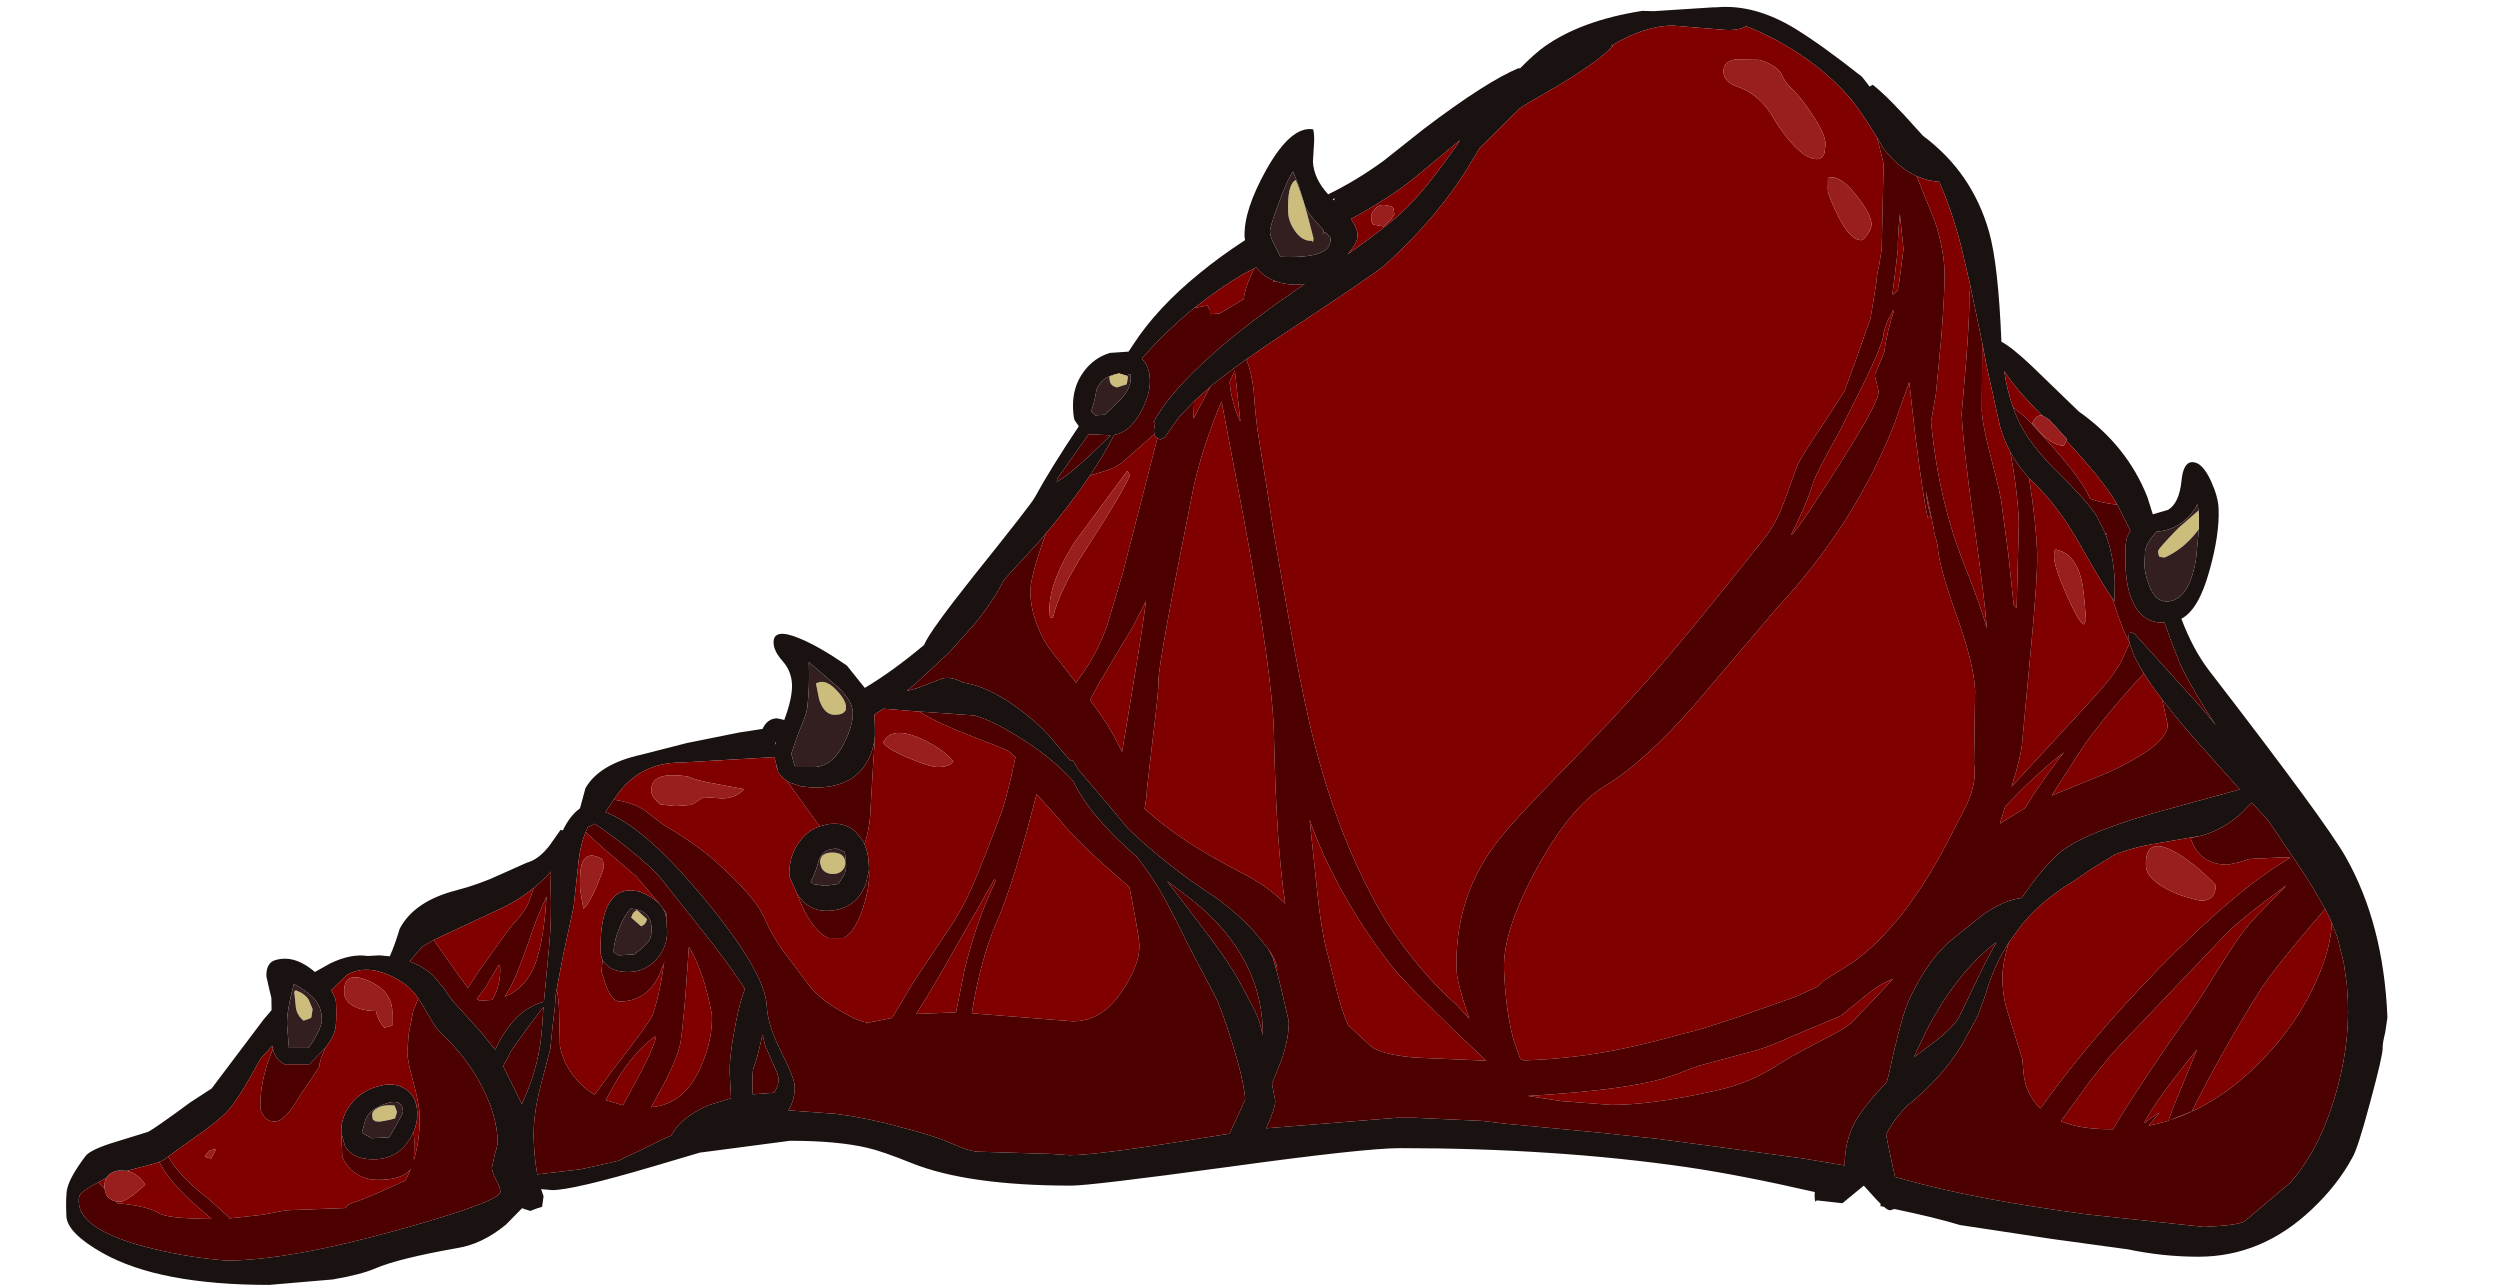 <?xml version="1.0" encoding="UTF-8" standalone="no"?>
<svg xmlns:ffdec="https://www.free-decompiler.com/flash" xmlns:xlink="http://www.w3.org/1999/xlink" ffdec:objectType="frame" height="207.65px" width="403.95px" xmlns="http://www.w3.org/2000/svg">
  <g transform="matrix(1.0, 0.0, 0.0, 1.0, 203.8, 207.5)">
    <use ffdec:characterId="15" ffdec:characterName="a_EB_NephitBody02" height="199.6" transform="matrix(1.021, 0.0, 0.042, 1.035, -201.009, -206.471)" width="368.6" xlink:href="#sprite0"/>
  </g>
  <defs>
    <g id="sprite0" transform="matrix(1.0, 0.0, 0.0, 1.0, 184.3, 199.6)">
      <use ffdec:characterId="14" height="199.6" transform="matrix(1.0, 0.0, 0.0, 1.0, -184.3, -199.6)" width="368.6" xlink:href="#shape0"/>
    </g>
    <g id="shape0" transform="matrix(1.0, 0.0, 0.0, 1.0, 184.3, 199.6)">
      <path d="M74.6 -198.85 L84.1 -199.45 84.55 -199.45 Q90.65 -200.0 96.95 -196.1 101.05 -193.55 107.2 -188.6 L108.35 -187.05 108.45 -187.15 108.85 -187.35 Q111.35 -185.35 115.75 -180.2 L116.45 -179.4 Q124.0 -173.7 126.3 -164.4 127.55 -159.35 127.55 -147.25 129.15 -146.4 132.2 -143.45 L139.35 -136.35 Q146.75 -131.05 149.65 -123.0 L150.4 -120.3 152.85 -121.0 Q154.65 -122.05 155.15 -125.5 155.55 -128.45 157.0 -128.45 158.55 -128.45 159.8 -125.55 160.85 -123.05 160.85 -121.25 160.85 -117.15 159.0 -111.5 157.05 -105.4 154.25 -104.0 155.9 -99.15 158.35 -95.85 175.9 -72.15 178.7 -66.85 184.3 -56.4 184.3 -41.75 L183.85 -39.4 Q183.35 -37.7 183.35 -37.0 183.35 -35.9 181.05 -28.6 178.7 -21.05 177.8 -19.8 175.3 -15.55 171.1 -11.8 162.9 -4.4 152.85 -4.4 147.25 -4.4 141.75 -5.55 L129.6 -7.2 115.3 -9.35 Q111.55 -10.5 105.05 -11.85 L104.35 -11.65 Q104.0 -11.65 103.4 -12.2 L102.85 -12.3 102.9 -12.65 102.1 -13.5 100.35 -15.5 96.85 -12.75 92.8 -13.2 92.65 -13.0 Q92.5 -13.0 92.5 -13.85 L92.55 -14.5 Q80.95 -17.15 72.35 -18.4 51.7 -21.35 27.2 -21.35 21.55 -21.35 -0.25 -18.4 -22.0 -15.5 -25.05 -15.5 -41.4 -15.5 -50.15 -19.0 -54.85 -20.9 -57.1 -21.4 -61.8 -22.5 -69.3 -22.5 L-83.65 -20.65 -91.1 -18.5 Q-103.95 -14.8 -107.25 -14.8 L-109.0 -14.95 -108.65 -13.85 -108.95 -12.2 -109.75 -11.95 -110.85 -11.55 -111.95 -11.9 -112.1 -12.0 -114.8 -9.4 Q-118.7 -6.35 -122.65 -5.75 -132.15 -4.1 -135.8 -2.55 -138.1 -1.6 -142.55 -0.85 L-152.65 0.0 Q-170.0 0.0 -178.75 -4.95 -184.3 -8.1 -184.3 -10.75 -184.3 -14.1 -183.95 -15.15 -183.45 -16.9 -180.9 -20.1 -180.05 -21.15 -175.95 -22.35 L-170.8 -23.9 Q-169.7 -24.45 -163.95 -28.5 L-161.15 -30.25 -160.5 -30.65 -151.85 -41.4 -150.5 -42.9 -150.45 -44.8 -150.75 -46.25 -151.1 -48.15 Q-151.1 -50.0 -149.9 -50.6 -146.7 -51.75 -143.4 -48.85 L-140.9 -50.2 Q-137.55 -51.75 -134.95 -51.35 L-133.1 -51.45 -131.45 -51.3 Q-130.6 -53.0 -129.7 -55.6 -127.25 -59.9 -120.5 -61.6 -116.75 -62.55 -113.35 -64.1 L-109.2 -65.9 Q-107.25 -66.4 -105.45 -68.6 L-103.6 -71.05 -103.25 -70.95 Q-102.05 -73.25 -100.4 -74.4 L-99.4 -77.55 Q-97.05 -81.35 -90.25 -82.8 L-83.05 -84.6 -74.65 -86.25 -71.0 -86.8 Q-70.15 -88.45 -68.6 -88.45 L-67.5 -88.2 Q-66.05 -91.65 -66.05 -93.75 -66.05 -95.8 -67.35 -97.35 -68.7 -98.9 -68.7 -100.2 -68.7 -102.65 -64.6 -100.95 -61.55 -99.7 -57.25 -96.7 L-54.55 -93.2 Q-49.95 -95.85 -44.9 -99.9 -44.0 -101.95 -36.5 -110.8 -27.1 -121.8 -26.45 -122.9 -23.75 -127.45 -19.0 -134.05 L-19.6 -134.95 Q-19.8 -135.35 -19.8 -136.85 -19.8 -140.15 -17.85 -142.6 -16.15 -144.75 -13.6 -145.5 L-10.65 -145.7 -9.9 -146.75 Q-5.95 -152.45 1.05 -157.9 4.5 -160.6 8.5 -163.1 L8.45 -163.6 Q8.45 -167.75 12.35 -174.15 16.55 -181.0 20.0 -180.4 20.2 -179.4 20.0 -177.8 L19.75 -175.4 Q19.75 -172.75 21.95 -170.25 26.6 -172.45 30.95 -175.5 L37.55 -180.5 Q47.75 -187.9 53.0 -190.0 L53.05 -189.85 Q55.55 -192.25 57.1 -193.3 63.1 -197.4 72.85 -198.9 L74.6 -198.85 M123.0 -155.95 L121.85 -161.85 Q120.65 -167.45 118.75 -172.2 116.85 -172.35 115.2 -173.1 112.4 -174.4 110.2 -177.3 L109.2 -179.1 Q106.5 -183.7 105.1 -185.35 100.75 -190.55 94.0 -194.25 91.45 -195.65 89.15 -196.5 87.9 -195.75 85.5 -195.95 L77.6 -196.6 Q73.1 -196.6 67.55 -193.35 L68.05 -193.5 Q65.9 -191.25 59.6 -187.55 L59.25 -187.35 Q53.45 -184.15 52.75 -183.6 L46.25 -177.5 45.05 -175.7 Q39.75 -167.2 30.45 -159.2 28.9 -157.85 11.8 -147.05 L7.95 -144.5 6.0 -143.15 2.7 -140.75 -0.6 -137.95 -3.15 -135.4 -5.45 -132.35 -6.1 -132.0 -6.2 -132.0 -6.3 -132.05 -6.35 -132.05 -6.9 -132.3 -7.1 -132.8 -7.15 -133.4 -6.9 -134.55 -7.15 -134.7 Q-4.85 -138.6 0.4 -143.35 L1.7 -144.5 Q6.15 -148.4 12.5 -152.8 L17.65 -156.25 16.35 -156.15 16.1 -156.15 Q14.35 -156.2 13.05 -156.7 L12.8 -156.8 Q11.15 -157.45 10.1 -158.85 L10.0 -158.8 7.9 -157.75 Q3.75 -155.35 0.1 -152.55 L0.05 -152.55 -0.7 -151.95 -2.9 -150.15 -2.9 -150.1 Q-5.95 -147.5 -8.6 -144.6 -7.45 -143.5 -7.45 -141.35 -7.45 -138.95 -9.2 -136.1 -11.05 -133.1 -13.45 -132.7 -15.15 -129.7 -17.55 -126.35 -20.95 -121.65 -25.8 -116.3 L-26.75 -115.3 -31.85 -110.05 Q-33.45 -107.05 -36.65 -103.3 L-41.0 -98.7 -46.4 -93.95 -47.95 -92.7 -46.0 -93.25 -42.3 -94.65 Q-40.8 -95.05 -39.0 -94.05 -35.25 -93.5 -30.8 -90.3 -27.45 -87.85 -25.5 -85.5 L-22.45 -81.8 -22.05 -81.85 -21.25 -80.4 -17.65 -76.05 -13.75 -71.2 -11.7 -69.25 Q-6.75 -64.75 -1.45 -61.2 1.65 -59.2 4.55 -56.2 L4.65 -56.1 4.8 -55.95 5.55 -55.1 7.6 -52.5 8.3 -51.05 8.8 -49.05 9.4 -46.35 10.4 -41.2 Q10.4 -38.75 9.0 -35.1 L7.35 -31.4 7.75 -28.75 Q7.75 -27.65 6.15 -24.45 L27.0 -26.1 27.6 -26.1 27.95 -26.1 28.3 -26.1 28.6 -26.1 28.85 -26.1 29.1 -26.1 29.35 -26.1 29.55 -26.1 40.4 -25.6 44.2 -25.15 59.05 -23.75 68.05 -22.8 78.25 -21.45 90.85 -19.75 97.45 -18.65 Q97.65 -22.5 99.3 -25.3 100.75 -27.8 104.65 -31.65 L105.0 -32.8 Q106.85 -39.9 108.15 -43.25 109.2 -45.8 111.15 -48.65 113.35 -51.9 115.5 -53.6 L120.95 -57.8 Q124.4 -60.1 127.2 -60.4 129.75 -64.0 132.8 -66.9 136.3 -70.25 149.15 -73.8 L162.4 -77.35 155.2 -85.7 Q152.55 -88.85 150.65 -91.45 148.7 -94.1 147.55 -96.2 L146.55 -98.15 145.9 -100.2 145.85 -100.45 145.8 -100.85 145.8 -101.1 145.8 -101.2 145.9 -101.95 146.7 -101.7 153.75 -93.65 Q157.75 -89.15 158.95 -87.45 L159.0 -87.4 Q155.75 -92.55 154.0 -96.4 153.1 -98.5 151.55 -103.4 148.15 -103.25 146.7 -106.55 145.75 -108.7 145.75 -112.2 L145.75 -112.25 145.75 -112.35 145.75 -112.45 145.75 -112.5 145.8 -114.15 Q145.9 -116.05 146.2 -116.8 L146.75 -117.75 144.85 -121.8 144.8 -121.9 Q142.75 -125.65 137.2 -131.8 L137.25 -132.1 134.6 -135.1 133.5 -135.75 133.3 -135.95 Q129.55 -139.85 127.8 -142.65 128.15 -139.6 128.95 -137.05 129.45 -135.5 130.1 -134.15 131.8 -130.7 135.75 -126.75 140.05 -122.4 141.4 -120.2 L141.55 -119.95 142.7 -117.45 Q143.95 -114.05 143.95 -109.7 L143.85 -108.0 143.8 -106.7 143.6 -106.95 143.4 -107.25 Q142.05 -109.25 138.8 -115.35 135.55 -121.55 131.85 -125.1 L131.05 -125.95 Q129.4 -127.75 128.25 -130.05 127.35 -131.85 126.8 -133.95 L125.05 -143.45 124.5 -147.1 123.0 -155.95 M157.6 -118.0 L157.6 -118.35 157.65 -119.6 157.65 -120.9 157.55 -122.05 157.55 -121.9 Q156.8 -120.5 155.45 -119.4 153.45 -117.75 150.9 -117.6 149.35 -116.05 148.95 -114.65 L148.75 -112.45 Q148.75 -110.9 149.35 -109.25 150.2 -106.7 152.0 -106.7 155.55 -106.7 156.95 -113.3 L157.6 -118.0 M43.15 -178.7 L35.75 -172.85 Q31.85 -169.8 25.4 -166.4 26.35 -165.0 26.35 -163.85 26.35 -162.75 24.65 -160.9 30.8 -165.05 33.5 -167.45 36.85 -170.35 41.65 -176.65 L42.4 -177.6 43.15 -178.7 M17.35 -171.6 L16.55 -173.8 Q15.9 -173.2 14.15 -169.1 12.5 -165.15 12.5 -164.45 12.5 -163.6 13.05 -162.55 L14.0 -160.5 Q19.2 -160.3 21.0 -161.45 22.05 -162.1 22.05 -163.45 L21.3 -164.35 20.85 -164.1 21.05 -164.6 20.25 -165.5 Q18.35 -167.6 18.1 -168.85 L17.35 -171.6 M22.95 -169.65 L22.65 -169.5 22.85 -169.3 22.95 -169.65 M5.05 -42.95 Q6.05 -40.65 6.15 -38.95 L6.25 -39.95 Q6.25 -52.45 -5.55 -61.2 L-7.95 -63.05 -3.25 -56.6 Q1.05 -50.85 2.75 -47.55 L5.05 -42.95 M-95.0 -75.75 L-95.25 -75.4 -96.4 -73.8 Q-90.6 -71.65 -82.25 -61.45 -72.1 -49.05 -72.1 -43.45 -72.1 -40.65 -70.15 -36.45 -68.2 -32.3 -68.2 -31.1 -68.2 -29.05 -69.35 -27.25 L-61.8 -26.7 Q-56.55 -26.0 -52.0 -24.7 -46.3 -23.25 -44.15 -22.25 L-41.85 -21.3 Q-40.35 -20.8 -39.65 -20.8 L-28.1 -20.45 -25.15 -20.25 Q-20.5 -20.25 -2.65 -23.15 L0.3 -23.6 1.1 -25.15 3.0 -28.9 Q3.0 -31.55 1.3 -37.85 -0.3 -43.55 -1.15 -45.2 L-5.2 -53.45 Q-7.7 -59.0 -9.1 -61.5 -10.35 -63.8 -12.55 -66.8 L-13.1 -67.3 Q-19.95 -73.5 -22.15 -78.65 -25.4 -82.2 -29.2 -84.7 -34.45 -88.15 -37.4 -88.9 L-45.15 -89.45 -46.1 -89.5 -51.0 -89.9 -51.75 -89.95 -53.2 -89.05 -53.2 -87.35 -53.25 -85.85 Q-53.55 -83.25 -54.9 -81.3 -57.4 -77.65 -63.0 -77.65 L-63.3 -77.65 -63.45 -77.65 -63.55 -77.65 -65.3 -77.85 -65.35 -77.85 -67.1 -78.45 Q-68.2 -79.05 -68.8 -80.05 L-68.9 -80.65 -69.0 -81.0 -69.3 -82.4 -84.1 -81.55 Q-90.8 -81.55 -94.7 -76.15 L-95.0 -75.75 M155.85 -70.1 L149.65 -69.05 Q145.4 -68.4 142.25 -67.2 L138.75 -65.15 135.45 -63.0 Q131.4 -60.65 128.4 -57.7 L127.35 -56.55 127.2 -56.45 124.9 -53.5 Q122.45 -50.05 121.05 -45.9 L121.0 -45.7 119.45 -41.95 116.65 -37.25 Q113.25 -32.3 108.7 -28.75 105.95 -26.6 104.2 -23.45 L104.9 -19.3 105.35 -16.85 106.65 -16.5 Q117.8 -13.35 135.6 -11.0 L153.95 -9.05 Q159.2 -9.3 160.35 -9.9 L163.5 -12.45 167.85 -15.95 Q172.5 -20.9 175.3 -28.85 178.15 -36.85 178.15 -44.45 L178.1 -46.35 178.1 -46.75 177.75 -50.15 177.75 -50.3 176.9 -54.2 176.65 -54.95 176.65 -54.9 176.25 -56.15 176.1 -56.55 175.6 -57.7 175.15 -58.7 173.05 -62.5 172.5 -63.4 172.35 -63.65 171.65 -64.8 170.45 -66.7 170.25 -67.0 166.9 -72.2 166.5 -72.75 164.2 -75.3 162.4 -73.55 Q159.3 -70.95 155.9 -70.1 L155.85 -70.1 M116.75 -42.25 L120.95 -50.2 122.9 -53.5 Q116.4 -48.8 111.15 -39.5 L109.1 -35.55 112.2 -37.75 Q115.8 -40.35 116.75 -42.25 M-179.05 -16.0 Q-181.25 -14.9 -181.9 -14.2 -182.25 -13.85 -182.25 -12.95 -182.25 -8.4 -170.8 -5.65 -165.1 -4.25 -159.25 -3.8 -149.6 -3.8 -132.0 -8.55 -115.45 -13.05 -115.45 -14.55 -115.45 -15.2 -116.05 -16.4 -116.65 -17.6 -116.65 -18.3 L-116.1 -20.4 Q-115.55 -21.85 -115.55 -22.5 -115.55 -26.4 -117.6 -30.75 -119.8 -35.45 -123.75 -39.2 -124.55 -39.95 -125.9 -42.45 L-126.35 -43.3 -126.4 -43.4 -127.2 -44.75 Q-128.35 -46.45 -129.85 -47.4 -134.75 -50.4 -138.35 -48.4 L-140.95 -46.0 Q-140.25 -44.9 -140.25 -43.95 -140.25 -40.65 -140.65 -39.6 -141.05 -38.4 -142.2 -37.05 L-144.85 -34.45 -148.8 -34.45 Q-150.25 -35.2 -150.55 -36.8 L-150.6 -37.35 -152.6 -35.25 Q-155.5 -30.3 -157.3 -28.05 -158.55 -26.45 -161.75 -24.2 L-167.8 -20.05 -168.3 -19.7 -168.35 -19.65 -168.75 -19.4 Q-169.8 -18.95 -172.15 -18.4 L-174.45 -17.8 -175.7 -17.85 Q-177.2 -17.65 -177.75 -16.65 L-177.8 -16.65 -179.05 -16.0 M-128.8 -23.9 L-129.45 -22.75 -129.65 -22.5 Q-131.7 -19.6 -135.35 -19.6 -138.6 -19.6 -139.75 -21.65 L-140.1 -23.15 -140.15 -23.35 -140.25 -23.75 Q-140.25 -26.35 -138.35 -28.45 -136.65 -30.35 -134.15 -31.0 -131.7 -31.7 -130.0 -30.7 -128.1 -29.65 -128.1 -26.9 -128.1 -25.4 -128.8 -23.9 M-12.75 -142.2 Q-15.1 -141.7 -15.95 -139.8 -16.55 -137.05 -17.0 -136.4 L-16.35 -135.75 -14.8 -135.85 -11.9 -138.55 Q-10.25 -140.4 -10.5 -142.15 L-10.7 -142.2 -10.9 -142.0 -11.0 -141.85 -11.15 -141.95 -12.3 -142.3 -12.7 -142.2 -12.75 -142.2 M-14.25 -132.65 L-17.35 -132.8 -17.45 -132.85 -22.75 -125.85 -22.85 -125.4 Q-20.9 -126.4 -17.45 -129.5 L-14.0 -132.65 -14.25 -132.65 M-124.4 -53.85 L-126.15 -52.85 -126.25 -52.8 -128.35 -50.5 Q-126.3 -49.75 -124.7 -48.3 L-123.25 -46.5 -122.9 -46.0 -122.55 -45.45 -121.7 -44.25 -117.65 -39.65 -115.35 -36.7 -114.4 -38.45 Q-111.4 -43.2 -107.35 -44.2 L-106.2 -52.6 Q-105.55 -57.2 -105.55 -62.25 L-105.4 -64.55 -106.0 -63.9 -106.15 -63.8 -106.35 -63.55 -107.3 -62.75 -107.75 -62.35 Q-110.8 -59.9 -114.35 -58.4 L-124.4 -53.85 M-99.65 -70.7 Q-100.5 -68.85 -100.9 -66.5 L-102.05 -58.95 -104.0 -51.5 -105.4 -45.5 -105.55 -44.35 Q-105.55 -43.7 -106.1 -40.6 L-106.65 -36.8 -108.25 -31.6 Q-109.85 -26.5 -109.85 -22.65 -109.85 -19.6 -109.5 -17.25 L-102.6 -18.05 -99.15 -18.8 -96.55 -19.4 Q-93.25 -20.9 -89.05 -22.9 L-88.05 -23.3 Q-86.45 -26.2 -81.95 -28.05 L-78.35 -29.15 -78.4 -33.0 Q-78.4 -35.6 -77.05 -41.2 -76.2 -44.6 -75.45 -46.2 -77.1 -48.95 -80.05 -52.95 L-80.05 -53.0 -80.15 -53.1 -83.15 -57.05 -83.75 -57.9 -83.75 -57.85 -83.95 -58.1 -88.0 -63.4 Q-89.35 -65.15 -93.1 -68.2 -95.7 -70.35 -98.15 -72.0 -98.7 -71.65 -99.3 -71.45 L-99.65 -70.7 M-97.8 -50.7 L-98.05 -51.5 Q-98.05 -55.5 -97.15 -58.0 -95.55 -62.5 -91.35 -61.35 -89.35 -60.5 -88.35 -59.4 L-87.9 -58.75 -87.65 -58.2 -87.45 -57.3 -87.4 -55.3 -87.4 -55.2 Q-87.45 -52.8 -89.2 -50.9 -91.1 -48.85 -93.85 -48.85 -96.25 -48.85 -97.35 -50.1 L-97.8 -50.7 M-94.95 -55.7 Q-95.9 -53.6 -96.0 -51.95 L-95.2 -51.45 -92.75 -51.6 Q-90.8 -53.0 -90.25 -53.85 -89.85 -54.5 -89.85 -55.8 -89.85 -58.5 -93.0 -58.75 -94.05 -57.75 -94.95 -55.7 M-136.4 -25.65 L-137.0 -23.75 -135.5 -22.9 -132.7 -23.05 Q-130.35 -26.7 -130.35 -27.05 -130.35 -28.45 -131.5 -28.55 -132.7 -28.65 -134.8 -27.5 -135.95 -26.8 -136.4 -25.65 M-146.8 -47.0 Q-148.15 -42.65 -148.15 -40.6 L-148.0 -37.0 -144.95 -37.0 Q-144.2 -37.85 -143.55 -39.0 -142.6 -40.55 -142.6 -41.55 -142.6 -43.35 -143.55 -44.5 -144.4 -45.6 -146.8 -47.0 M-109.7 -40.65 L-112.8 -36.6 -114.2 -34.15 -112.3 -30.0 -111.5 -28.2 -111.4 -28.45 Q-108.35 -34.35 -107.75 -40.7 L-107.45 -43.4 -109.7 -40.65 M-58.65 -93.2 L-63.25 -97.25 -63.25 -97.1 Q-63.25 -93.45 -63.8 -90.0 -64.0 -88.95 -65.35 -86.15 L-66.6 -82.95 -66.3 -81.55 -66.05 -80.85 -63.1 -80.85 Q-60.2 -80.9 -58.15 -84.6 -56.6 -87.5 -56.6 -89.45 -56.6 -91.1 -58.65 -93.2 M-55.6 -68.8 Q-55.05 -67.5 -55.05 -65.7 L-55.05 -64.95 -55.1 -64.55 -55.7 -62.45 -55.95 -61.95 -56.25 -61.45 Q-58.15 -58.4 -62.15 -58.4 -64.95 -58.4 -66.6 -61.05 L-66.9 -61.85 -67.7 -63.75 Q-67.7 -67.1 -65.7 -69.4 -64.4 -71.0 -62.55 -71.6 L-61.35 -71.9 Q-58.8 -72.35 -57.05 -70.85 L-56.95 -70.75 -55.85 -69.35 -55.6 -68.8 M-69.05 -84.7 L-69.05 -84.3 -68.95 -84.65 -69.05 -84.7 M-64.1 -62.6 L-62.15 -62.3 -60.0 -62.6 -59.1 -63.9 Q-58.65 -64.65 -58.65 -65.55 -58.65 -66.8 -58.8 -67.6 L-60.0 -68.1 Q-62.1 -68.15 -62.9 -66.4 -63.6 -64.1 -64.35 -63.0 L-64.1 -62.6 M-73.15 -38.4 Q-73.95 -35.35 -74.6 -33.85 -74.9 -33.15 -74.9 -29.75 L-71.5 -30.0 Q-70.7 -31.2 -70.7 -32.15 -70.7 -32.8 -71.6 -34.8 L-72.65 -37.5 -72.95 -39.1 -73.15 -38.4" fill="#1a1111" fill-rule="evenodd" stroke="none"/>
      <path d="M115.2 -173.1 Q116.85 -172.35 118.75 -172.2 120.65 -167.45 121.85 -161.85 L123.0 -155.95 122.75 -154.3 Q122.75 -151.85 121.8 -143.85 L120.8 -136.05 Q120.8 -131.0 122.1 -118.25 123.3 -106.65 123.4 -102.5 L123.35 -102.65 Q122.6 -106.0 120.25 -112.4 116.6 -122.4 115.9 -134.7 L115.9 -134.75 116.85 -139.1 118.05 -147.8 Q119.0 -155.8 119.0 -158.5 119.0 -161.85 117.8 -166.0 L115.2 -173.1 M124.5 -147.1 L125.05 -143.45 126.8 -133.95 Q127.35 -131.85 128.25 -130.05 129.15 -123.95 129.15 -119.05 L128.25 -105.65 127.8 -106.15 127.3 -113.85 126.6 -121.3 Q126.5 -123.3 125.2 -128.95 124.0 -134.3 124.0 -136.4 L124.5 -147.1 M131.05 -125.95 L131.85 -125.1 Q135.55 -121.55 138.8 -115.35 142.05 -109.25 143.4 -107.25 L144.45 -103.9 Q145.1 -101.75 145.85 -100.45 L145.9 -100.2 144.4 -97.25 Q143.0 -94.85 139.15 -90.95 L133.75 -85.4 126.3 -77.8 Q128.05 -82.6 128.3 -85.0 L130.15 -98.6 Q131.85 -110.95 131.85 -114.55 131.85 -119.35 131.05 -125.95 M128.95 -137.05 Q128.15 -139.6 127.8 -142.65 129.55 -139.85 133.3 -135.95 L133.5 -135.75 Q132.6 -135.85 131.9 -134.5 L133.65 -132.55 Q135.1 -131.1 136.75 -131.0 L137.2 -131.8 Q142.75 -125.65 144.8 -121.9 L144.85 -121.8 Q142.4 -122.05 140.55 -122.75 139.6 -125.5 134.75 -131.1 L131.0 -135.35 128.95 -137.05 M147.55 -96.2 Q148.7 -94.1 150.65 -91.45 L150.95 -90.0 151.4 -87.5 Q151.4 -84.3 141.45 -79.9 L132.6 -76.4 136.65 -82.25 Q140.05 -87.35 147.95 -95.45 L147.55 -96.2 M8.8 -49.05 L8.3 -51.05 7.6 -52.5 7.8 -52.15 Q8.9 -50.55 8.9 -49.25 L8.8 -49.05 M-25.8 -116.3 Q-20.95 -121.65 -17.55 -126.35 L-15.2 -127.05 Q-13.25 -127.6 -11.95 -128.75 L-7.1 -132.8 -6.9 -132.3 -6.35 -132.05 -6.65 -132.15 -7.95 -127.85 -13.0 -111.1 -15.85 -102.8 Q-17.75 -98.15 -20.75 -94.5 L-21.05 -94.0 -20.6 -93.4 -25.2 -99.5 Q-27.75 -103.7 -27.75 -108.0 -27.75 -110.35 -24.9 -117.3 L-25.8 -116.3 M-2.9 -150.1 L-2.9 -150.15 -2.85 -150.1 -2.9 -150.1 M0.1 -152.55 Q3.75 -155.35 7.9 -157.75 L10.0 -158.8 9.75 -158.65 Q8.3 -156.05 7.9 -153.9 L4.0 -151.65 2.5 -151.55 2.5 -152.15 2.15 -152.9 0.2 -152.55 0.1 -152.55 M12.8 -156.8 L13.05 -156.7 12.75 -156.55 12.8 -156.8 M-0.6 -137.95 L2.7 -140.75 2.05 -140.2 -0.8 -135.25 -0.8 -135.3 -0.6 -137.95 M7.95 -144.5 L11.8 -147.05 Q28.9 -157.85 30.45 -159.2 39.75 -167.2 45.05 -175.7 L46.25 -177.5 52.75 -183.6 Q53.45 -184.15 59.25 -187.35 L59.6 -187.55 Q65.9 -191.25 68.05 -193.5 L67.55 -193.35 Q73.1 -196.6 77.6 -196.6 L85.5 -195.95 Q87.9 -195.75 89.15 -196.5 91.45 -195.65 94.0 -194.25 100.75 -190.55 105.1 -185.35 106.5 -183.7 109.2 -179.1 L109.25 -178.8 110.05 -175.05 109.2 -161.7 108.7 -159.25 Q108.2 -157.45 108.2 -156.8 L107.6 -153.85 107.0 -150.95 104.7 -145.15 102.4 -139.55 98.9 -134.5 Q95.15 -129.4 94.35 -127.7 L92.05 -122.05 Q90.6 -118.65 88.8 -116.6 75.8 -101.15 69.05 -94.05 63.7 -88.35 55.0 -79.95 47.75 -72.95 45.1 -69.85 37.3 -60.75 37.3 -48.95 37.3 -47.35 38.55 -43.0 L39.0 -41.55 37.05 -43.75 Q33.6 -46.85 30.35 -51.1 27.35 -55.0 25.5 -58.5 18.8 -71.0 15.55 -88.0 14.4 -94.0 13.15 -102.9 L11.15 -117.5 10.3 -124.9 9.4 -132.25 Q9.05 -134.75 8.9 -139.65 8.7 -142.4 7.95 -144.5 M101.15 -172.8 L101.05 -171.0 Q101.05 -170.05 102.5 -166.9 104.25 -163.1 106.0 -163.1 106.4 -163.1 107.05 -164.0 107.75 -164.9 107.75 -165.65 107.75 -167.2 105.45 -170.2 102.95 -173.45 101.15 -172.8 M95.75 -187.0 Q95.0 -187.65 94.4 -189.15 93.55 -190.5 91.0 -191.25 L87.15 -191.3 Q85.3 -190.95 85.3 -189.35 85.3 -187.75 87.45 -187.05 90.45 -186.05 92.5 -182.9 93.6 -180.85 94.9 -179.15 97.5 -175.75 99.55 -175.75 100.35 -175.75 100.75 -176.7 L101.0 -178.1 Q101.0 -179.7 99.05 -182.75 97.35 -185.5 95.75 -187.0 M112.3 -167.25 L112.3 -167.15 112.65 -161.7 112.2 -159.1 111.75 -156.5 111.45 -155.25 110.75 -154.65 110.6 -154.65 111.25 -158.5 111.75 -161.6 Q111.75 -163.1 112.3 -167.25 M110.65 -152.2 L110.75 -152.05 Q109.65 -149.4 108.9 -145.5 L107.35 -142.2 Q107.25 -141.75 107.5 -141.05 L107.8 -139.45 Q107.8 -137.85 101.1 -128.05 95.05 -119.15 93.2 -117.15 L93.05 -117.15 Q95.45 -121.4 96.8 -125.05 97.4 -126.8 101.2 -132.95 L105.25 -140.3 Q109.0 -147.25 109.0 -148.75 L109.6 -150.4 110.65 -152.2 M110.05 -134.35 L112.7 -140.95 113.3 -132.85 Q114.15 -122.95 114.75 -119.8 L115.25 -120.0 Q114.75 -121.8 114.65 -123.95 L115.65 -118.0 Q115.65 -117.35 115.9 -116.65 L116.15 -115.35 Q116.15 -112.45 118.65 -104.65 121.15 -96.9 121.15 -92.8 L120.5 -81.25 Q120.9 -78.65 119.1 -75.0 L115.75 -69.05 Q108.35 -56.05 100.05 -50.35 L95.4 -47.55 94.3 -46.55 90.8 -45.0 81.8 -41.9 Q74.8 -39.6 73.0 -39.3 68.2 -37.95 63.4 -36.95 55.55 -35.3 47.35 -35.05 L46.8 -35.3 45.9 -38.15 Q44.8 -42.5 44.8 -49.2 44.8 -55.1 50.45 -64.7 56.25 -74.55 61.9 -77.85 68.45 -81.7 76.7 -90.6 L90.3 -105.65 Q103.2 -118.75 110.05 -134.35 M134.55 -114.4 L134.5 -113.65 Q134.5 -111.95 136.25 -107.7 137.95 -103.5 138.75 -103.1 L139.15 -103.75 Q139.0 -108.75 138.7 -110.05 137.8 -114.3 134.75 -114.8 L134.55 -114.4 M142.7 -117.45 L142.8 -117.35 143.0 -117.35 142.9 -117.2 143.3 -116.6 142.7 -117.45 M43.15 -178.7 L42.4 -177.6 41.65 -176.65 Q36.85 -170.35 33.5 -167.45 30.8 -165.05 24.65 -160.9 26.35 -162.75 26.35 -163.85 26.35 -165.0 25.4 -166.4 31.85 -169.8 35.75 -172.85 L43.15 -178.7 M32.2 -168.05 L32.05 -168.25 Q30.25 -169.05 29.25 -168.0 28.6 -167.3 28.6 -166.65 28.6 -165.9 28.75 -165.8 L28.85 -165.55 30.5 -165.25 31.75 -166.35 32.3 -167.15 32.2 -168.05 M3.75 -137.95 L6.55 -119.4 Q10.1 -95.05 9.9 -85.85 9.55 -68.8 10.6 -59.5 7.85 -62.35 3.9 -64.35 -5.75 -69.3 -11.05 -74.35 -10.65 -76.1 -10.55 -77.4 L-9.25 -85.6 Q-8.05 -92.8 -8.05 -94.15 -8.05 -96.65 -1.3 -124.25 0.35 -130.65 3.95 -138.4 L3.75 -137.95 M15.7 -62.0 L15.0 -72.6 Q16.65 -67.3 19.7 -61.4 22.65 -55.8 26.25 -50.85 27.9 -48.5 30.9 -45.45 L36.1 -40.15 41.4 -35.0 29.95 -35.5 Q24.8 -36.0 23.25 -37.25 L19.85 -40.5 19.75 -40.65 Q18.85 -42.8 18.15 -46.15 L17.05 -51.35 Q16.1 -55.15 15.7 -62.0 M5.15 -140.95 L6.05 -142.75 6.6 -134.75 Q5.3 -137.7 5.15 -140.95 M-46.1 -89.5 Q-44.25 -88.3 -40.45 -86.65 -32.7 -83.65 -32.15 -83.3 L-31.15 -82.4 Q-32.95 -75.3 -34.15 -72.75 -36.5 -67.2 -37.8 -64.35 -40.05 -59.4 -42.4 -56.1 L-48.45 -47.7 -52.35 -41.7 -52.5 -41.65 -56.6 -40.85 -56.0 -40.9 Q-57.6 -41.15 -59.1 -42.0 -63.65 -44.4 -65.45 -47.0 L-68.95 -51.85 Q-70.95 -54.75 -71.8 -57.05 -73.25 -60.85 -80.4 -67.1 -83.05 -69.3 -87.45 -71.95 L-90.25 -74.15 Q-92.15 -75.35 -95.0 -75.75 L-94.7 -76.15 Q-90.8 -81.55 -84.1 -81.55 L-69.3 -82.4 -69.0 -81.0 Q-69.2 -80.9 -69.0 -80.75 L-68.9 -80.65 -68.8 -80.05 Q-68.2 -79.05 -67.1 -78.45 L-67.5 -78.7 -63.1 -72.35 -62.55 -71.6 Q-64.4 -71.0 -65.7 -69.4 -67.7 -67.1 -67.7 -63.75 L-66.9 -61.85 -65.9 -59.15 Q-64.0 -54.95 -61.9 -54.15 L-59.5 -54.15 Q-57.55 -55.2 -56.2 -59.0 -55.05 -62.15 -55.05 -64.35 L-55.05 -64.95 -55.05 -65.7 Q-55.05 -67.5 -55.6 -68.8 L-55.4 -69.35 Q-54.55 -71.85 -54.4 -74.55 L-53.75 -80.95 -53.25 -85.5 -53.25 -85.85 -53.2 -87.35 -53.2 -89.05 -51.75 -89.95 -51.0 -89.9 -46.1 -89.5 M69.55 -32.3 Q71.4 -32.85 74.8 -34.15 L82.75 -36.25 Q85.45 -36.8 90.65 -39.1 L97.8 -42.0 102.1 -45.35 Q104.45 -47.15 106.3 -47.75 L99.8 -41.25 Q98.8 -40.2 95.0 -38.35 90.05 -35.9 88.35 -34.85 85.3 -32.95 83.0 -32.0 80.6 -31.0 77.4 -30.3 67.4 -28.1 60.9 -28.1 L53.0 -28.7 47.75 -29.5 Q63.2 -30.4 69.55 -32.3 M155.85 -70.1 L154.3 -69.75 Q155.5 -65.6 160.0 -65.6 L161.9 -66.0 163.5 -66.5 168.85 -66.75 169.95 -66.7 Q161.3 -61.85 148.35 -49.3 137.0 -38.25 128.8 -27.55 L129.25 -27.15 Q128.1 -28.1 127.4 -29.4 126.5 -31.0 126.35 -33.1 L126.25 -35.3 124.3 -42.35 Q123.6 -44.55 123.6 -47.5 123.6 -49.6 124.7 -53.0 L124.9 -53.5 127.2 -56.45 127.35 -56.55 128.4 -57.7 Q131.4 -60.65 135.45 -63.0 L138.75 -65.15 142.25 -67.2 Q145.4 -68.4 149.65 -69.05 L155.85 -70.1 M134.8 -83.15 Q131.0 -78.55 128.3 -74.45 L124.2 -72.0 125.15 -74.65 Q130.0 -79.55 134.8 -83.15 M176.1 -56.55 Q175.8 -52.6 173.35 -47.6 170.5 -41.75 165.75 -36.7 156.6 -26.95 145.8 -24.85 L147.6 -26.85 Q147.0 -26.65 145.15 -25.25 L145.25 -25.5 Q147.1 -28.8 154.0 -36.8 L153.85 -36.5 149.75 -27.55 149.0 -25.65 152.75 -27.1 Q157.75 -36.25 164.1 -45.65 166.5 -49.25 175.15 -58.7 L175.6 -57.7 176.1 -56.55 M158.0 -62.4 Q155.25 -65.35 152.55 -67.1 147.05 -70.6 147.05 -65.35 147.05 -63.7 149.6 -62.15 152.0 -60.7 155.4 -60.0 157.85 -59.9 158.0 -62.4 M131.95 -25.55 L136.7 -31.65 Q140.25 -36.05 143.55 -39.15 L159.15 -54.65 Q161.45 -56.95 169.05 -62.3 L169.1 -62.3 164.25 -57.6 Q161.85 -55.25 158.85 -50.75 L154.25 -44.0 Q144.65 -31.35 140.15 -24.3 L139.75 -24.3 Q135.0 -24.3 131.95 -25.55 M-168.75 -19.4 L-169.25 -19.2 Q-167.95 -16.45 -164.7 -13.3 L-161.35 -10.3 Q-168.35 -10.35 -169.65 -11.2 -171.45 -12.35 -176.15 -12.75 L-176.4 -13.05 -175.55 -13.0 Q-175.1 -13.0 -173.5 -14.1 L-171.6 -15.65 Q-172.8 -17.5 -174.45 -17.8 L-172.15 -18.4 Q-169.8 -18.95 -168.75 -19.4 M-178.1 -15.05 L-178.35 -15.35 -179.05 -16.0 -177.8 -16.65 -177.75 -16.65 Q-178.1 -16.05 -178.1 -15.15 L-178.1 -15.05 M-127.2 -44.75 L-128.1 -42.75 -128.95 -39.2 -129.3 -36.3 Q-129.3 -34.85 -128.5 -31.55 -127.75 -28.25 -127.75 -26.75 -127.75 -22.9 -128.95 -19.5 L-128.75 -22.35 -128.8 -23.9 Q-128.1 -25.4 -128.1 -26.9 -128.1 -29.65 -130.0 -30.7 -131.7 -31.7 -134.15 -31.0 -136.65 -30.35 -138.35 -28.45 -140.25 -26.35 -140.25 -23.75 L-140.15 -23.35 -140.25 -23.3 -140.25 -20.0 Q-139.95 -19.0 -138.95 -18.0 -137.3 -16.4 -134.75 -16.4 -130.8 -16.4 -129.45 -18.15 L-130.4 -16.3 -134.4 -14.55 Q-137.95 -13.05 -138.8 -12.85 -139.85 -12.55 -140.1 -12.0 L-149.5 -11.65 -153.25 -10.95 -158.75 -10.35 -158.35 -10.35 -161.65 -13.4 Q-166.15 -16.9 -167.8 -20.05 L-161.75 -24.2 Q-158.55 -26.45 -157.3 -28.05 -155.5 -30.3 -152.6 -35.25 L-150.6 -37.35 -150.55 -36.8 -151.45 -34.7 Q-152.9 -30.75 -152.9 -27.6 -152.9 -27.15 -152.5 -26.5 -151.9 -25.5 -150.75 -25.5 -149.05 -25.5 -146.75 -29.3 L-144.7 -32.1 -143.3 -34.1 Q-143.3 -34.8 -142.4 -36.65 L-142.2 -37.05 Q-141.05 -38.4 -140.65 -39.6 -140.25 -40.65 -140.25 -43.95 -140.25 -44.9 -140.95 -46.0 L-138.35 -48.4 Q-134.75 -50.4 -129.85 -47.4 -128.35 -46.45 -127.2 -44.75 M-11.25 -126.35 L-11.6 -127.1 -20.45 -115.9 Q-25.4 -108.6 -24.75 -104.1 L-24.3 -104.25 Q-23.2 -108.4 -18.35 -115.3 -12.55 -123.6 -11.25 -126.35 M-9.5 -106.75 L-9.3 -107.85 -9.8 -105.05 Q-10.4 -101.45 -14.25 -83.2 -16.05 -87.4 -19.0 -91.3 L-17.4 -94.0 -11.7 -102.8 -9.5 -106.75 M-83.05 -79.35 Q-89.0 -80.3 -89.0 -77.15 -89.0 -76.05 -87.6 -75.0 L-85.3 -74.75 -82.7 -74.95 -80.75 -76.15 -77.9 -75.95 Q-75.65 -75.95 -74.3 -77.4 L-78.65 -78.2 Q-81.85 -78.75 -83.05 -79.35 M-107.75 -62.35 L-108.2 -62.0 -108.8 -60.5 -109.3 -59.35 Q-110.0 -58.1 -111.0 -57.1 L-111.05 -57.05 -111.75 -56.3 -112.6 -55.3 -112.55 -55.35 -117.0 -49.6 -119.3 -46.35 -121.6 -49.7 -124.4 -53.85 -114.35 -58.4 Q-110.8 -59.9 -107.75 -62.35 M-114.25 -50.0 L-114.05 -49.6 Q-114.05 -46.8 -115.5 -44.5 L-117.5 -44.35 -117.95 -44.65 -116.45 -46.5 -114.25 -50.0 M-105.4 -45.5 L-104.0 -51.5 -102.05 -58.95 -100.9 -66.5 Q-100.5 -68.85 -99.65 -70.7 L-97.05 -68.25 -91.9 -63.75 -88.35 -59.4 Q-89.35 -60.5 -91.35 -61.35 -95.55 -62.5 -97.15 -58.0 -98.05 -55.5 -98.05 -51.5 L-97.8 -50.7 -98.05 -48.9 -97.35 -46.5 Q-96.5 -44.25 -95.35 -44.25 -91.05 -44.25 -88.85 -48.5 L-87.95 -50.6 -88.15 -50.05 Q-88.85 -45.75 -90.25 -42.1 -90.6 -41.15 -97.1 -33.3 L-99.9 -29.7 Q-101.7 -30.75 -102.95 -32.4 -104.75 -34.75 -105.1 -37.35 L-105.0 -43.05 Q-105.0 -44.8 -105.25 -46.1 L-105.4 -45.5 M-106.25 -60.65 L-106.55 -58.1 Q-107.45 -51.9 -108.95 -49.1 -110.6 -46.15 -113.5 -45.0 L-112.4 -46.75 Q-111.3 -48.65 -109.15 -54.15 -108.3 -56.55 -106.25 -60.65 M-97.25 -66.5 Q-99.55 -67.8 -100.4 -65.85 -100.9 -64.65 -100.9 -61.85 L-100.7 -60.2 -100.5 -58.75 Q-99.75 -59.15 -98.3 -62.15 -97.0 -64.9 -97.0 -65.35 L-97.1 -66.25 -97.25 -66.5 M-87.45 -57.3 L-87.65 -58.2 -87.9 -58.75 -87.4 -58.05 -87.45 -57.3 M-131.5 -40.5 L-131.4 -42.75 Q-131.4 -46.0 -135.15 -47.55 -138.9 -49.1 -138.9 -45.6 -138.9 -44.5 -137.8 -43.7 -136.45 -42.8 -134.0 -42.75 -133.7 -41.2 -132.75 -40.15 L-131.5 -40.5 M-161.0 -19.75 L-160.15 -21.25 -161.2 -21.0 -162.0 -20.1 Q-161.8 -19.9 -161.35 -19.8 L-161.0 -19.75 M-90.0 -38.8 L-89.85 -38.55 Q-90.75 -35.9 -94.65 -29.5 L-95.5 -28.05 -98.2 -28.85 -97.0 -30.85 -96.9 -31.0 Q-94.2 -35.45 -90.85 -38.15 L-90.0 -38.8 M-86.15 -37.25 Q-85.75 -38.5 -84.9 -45.25 L-84.05 -52.8 Q-81.85 -48.8 -80.95 -42.85 L-80.85 -42.2 -80.85 -42.1 Q-80.85 -38.45 -82.85 -34.2 -85.75 -28.15 -91.05 -27.75 L-90.5 -28.65 Q-86.95 -34.45 -86.15 -37.25 M-35.25 -63.35 L-35.1 -63.0 Q-38.3 -57.1 -40.6 -49.1 L-42.2 -42.55 -48.5 -42.3 Q-46.0 -45.9 -41.75 -52.85 L-35.25 -63.35 M-28.05 -76.6 L-26.95 -75.35 -24.55 -72.6 Q-21.8 -68.95 -14.1 -62.25 L-13.95 -62.1 Q-12.75 -54.5 -12.75 -53.1 -12.75 -50.2 -15.55 -46.2 -19.0 -41.15 -23.75 -41.15 L-39.7 -42.4 Q-38.1 -50.45 -35.25 -56.5 -33.0 -61.1 -30.0 -70.3 L-28.05 -76.6 M-47.8 -82.15 Q-44.7 -80.85 -43.5 -80.85 -41.6 -80.85 -41.0 -81.75 -42.55 -83.7 -46.15 -85.35 -50.6 -87.3 -52.0 -84.65 -51.2 -83.5 -47.8 -82.15" fill="#800000" fill-rule="evenodd" stroke="none"/>
      <path d="M115.2 -173.1 L117.8 -166.0 Q119.0 -161.85 119.0 -158.5 119.0 -155.8 118.05 -147.8 L116.85 -139.1 115.9 -134.75 115.9 -134.7 Q116.6 -122.4 120.25 -112.4 122.6 -106.0 123.35 -102.65 L123.4 -102.5 Q123.3 -106.65 122.1 -118.25 120.8 -131.0 120.8 -136.05 L121.8 -143.85 Q122.75 -151.85 122.75 -154.3 L123.0 -155.95 124.5 -147.1 124.0 -136.4 Q124.0 -134.3 125.2 -128.95 126.5 -123.3 126.6 -121.3 L127.3 -113.85 127.8 -106.15 128.25 -105.65 129.15 -119.05 Q129.15 -123.95 128.25 -130.05 129.4 -127.75 131.05 -125.95 131.85 -119.35 131.85 -114.55 131.85 -110.95 130.15 -98.6 L128.3 -85.0 Q128.05 -82.6 126.3 -77.8 L133.75 -85.4 139.15 -90.95 Q143.0 -94.85 144.4 -97.25 L145.9 -100.2 146.55 -98.15 147.55 -96.2 147.95 -95.45 Q140.05 -87.35 136.65 -82.25 L132.6 -76.4 141.45 -79.9 Q151.4 -84.3 151.4 -87.5 L150.95 -90.0 150.65 -91.45 Q152.55 -88.85 155.2 -85.7 L162.4 -77.35 149.15 -73.8 Q136.3 -70.25 132.8 -66.9 129.75 -64.0 127.2 -60.4 124.4 -60.1 120.95 -57.8 L115.5 -53.6 Q113.35 -51.9 111.15 -48.65 109.2 -45.8 108.15 -43.25 106.85 -39.9 105.0 -32.8 L104.65 -31.65 Q100.75 -27.8 99.3 -25.3 97.65 -22.5 97.45 -18.65 L90.85 -19.75 78.25 -21.45 68.05 -22.8 59.05 -23.75 44.2 -25.15 40.4 -25.6 29.55 -26.1 29.35 -26.1 29.1 -26.1 28.85 -26.1 28.6 -26.1 28.3 -26.1 27.95 -26.1 27.6 -26.1 27.0 -26.1 6.15 -24.45 Q7.75 -27.65 7.75 -28.75 L7.35 -31.4 9.0 -35.1 Q10.4 -38.75 10.4 -41.2 L9.4 -46.35 8.8 -49.05 8.9 -49.25 Q8.9 -50.55 7.8 -52.15 L7.6 -52.5 5.55 -55.1 4.8 -55.95 4.65 -56.1 4.55 -56.2 Q1.65 -59.2 -1.45 -61.2 -6.75 -64.75 -11.7 -69.25 L-13.75 -71.2 -17.65 -76.05 -21.25 -80.4 -22.05 -81.85 -22.45 -81.8 -25.5 -85.5 Q-27.45 -87.85 -30.8 -90.3 -35.25 -93.5 -39.0 -94.05 -40.8 -95.05 -42.3 -94.65 L-46.0 -93.25 -47.95 -92.7 -46.4 -93.95 -41.0 -98.7 -36.65 -103.3 Q-33.45 -107.05 -31.85 -110.05 L-26.75 -115.3 -25.8 -116.3 -24.9 -117.3 Q-27.75 -110.35 -27.75 -108.0 -27.75 -103.7 -25.2 -99.5 L-20.6 -93.4 -21.05 -94.0 -20.75 -94.5 Q-17.75 -98.15 -15.85 -102.8 L-13.0 -111.1 -7.95 -127.85 -6.65 -132.15 -6.35 -132.05 -6.3 -132.05 -6.2 -132.0 -6.1 -132.0 -5.45 -132.35 -3.15 -135.4 -0.6 -137.95 -0.8 -135.3 -0.8 -135.25 2.05 -140.2 2.7 -140.75 6.0 -143.15 7.95 -144.5 Q8.7 -142.4 8.9 -139.65 9.05 -134.75 9.4 -132.25 L10.3 -124.9 11.15 -117.5 13.15 -102.9 Q14.4 -94.0 15.55 -88.0 18.8 -71.0 25.5 -58.5 27.35 -55.0 30.35 -51.1 33.6 -46.85 37.05 -43.75 L39.0 -41.55 38.55 -43.0 Q37.3 -47.35 37.3 -48.95 37.3 -60.75 45.1 -69.85 47.75 -72.95 55.0 -79.95 63.7 -88.35 69.05 -94.05 75.8 -101.15 88.8 -116.6 90.6 -118.65 92.05 -122.05 L94.35 -127.7 Q95.15 -129.4 98.9 -134.5 L102.4 -139.55 104.7 -145.15 107.0 -150.95 107.6 -153.85 108.2 -156.8 Q108.2 -157.45 108.7 -159.25 L109.2 -161.7 110.05 -175.05 109.25 -178.8 109.2 -179.1 110.2 -177.3 Q112.4 -174.4 115.2 -173.1 M143.4 -107.25 L143.6 -106.95 143.8 -106.7 143.85 -108.0 143.95 -109.7 Q143.95 -114.05 142.7 -117.45 L141.55 -119.95 141.4 -120.2 Q140.05 -122.4 135.75 -126.75 131.8 -130.7 130.1 -134.15 129.45 -135.5 128.95 -137.05 L131.0 -135.35 134.75 -131.1 Q139.6 -125.5 140.55 -122.75 142.4 -122.05 144.85 -121.8 L146.75 -117.75 146.2 -116.8 Q145.9 -116.05 145.8 -114.15 L145.75 -112.5 145.75 -112.45 145.75 -112.35 145.75 -112.25 145.75 -112.2 Q145.75 -108.7 146.7 -106.55 148.15 -103.25 151.55 -103.4 153.1 -98.5 154.0 -96.4 155.75 -92.55 159.0 -87.4 L158.95 -87.45 Q157.75 -89.15 153.75 -93.65 L146.7 -101.7 145.9 -101.95 145.8 -101.2 145.8 -101.1 145.8 -100.85 145.85 -100.45 Q145.1 -101.75 144.45 -103.9 L143.4 -107.25 M-17.55 -126.35 Q-15.15 -129.7 -13.45 -132.7 -11.05 -133.1 -9.2 -136.1 -7.45 -138.95 -7.45 -141.35 -7.45 -143.5 -8.6 -144.6 -5.95 -147.5 -2.9 -150.1 L-2.85 -150.1 -2.9 -150.15 -0.7 -151.95 0.05 -152.55 0.1 -152.55 0.2 -152.55 2.15 -152.9 2.5 -152.15 2.5 -151.55 4.0 -151.65 7.9 -153.9 Q8.3 -156.05 9.75 -158.65 L10.0 -158.8 10.1 -158.85 Q11.15 -157.45 12.8 -156.8 L12.75 -156.55 13.05 -156.7 Q14.35 -156.2 16.1 -156.15 L16.35 -156.15 17.65 -156.25 12.5 -152.8 Q6.15 -148.4 1.7 -144.5 L0.4 -143.35 Q-4.85 -138.6 -7.15 -134.7 L-6.9 -134.55 -7.15 -133.4 -7.1 -132.8 -11.95 -128.75 Q-13.25 -127.6 -15.2 -127.05 L-17.55 -126.35 M112.3 -167.25 Q111.75 -163.1 111.75 -161.6 L111.25 -158.5 110.6 -154.65 110.75 -154.65 111.45 -155.25 111.75 -156.5 112.2 -159.1 112.65 -161.7 112.3 -167.15 112.3 -167.25 M110.65 -152.2 L109.6 -150.4 109.0 -148.75 Q109.0 -147.25 105.25 -140.3 L101.2 -132.95 Q97.4 -126.8 96.8 -125.05 95.45 -121.4 93.05 -117.15 L93.2 -117.15 Q95.05 -119.15 101.1 -128.05 107.8 -137.85 107.8 -139.45 L107.5 -141.05 Q107.25 -141.75 107.35 -142.2 L108.9 -145.5 Q109.65 -149.4 110.75 -152.05 L110.65 -152.2 M110.05 -134.35 Q103.2 -118.75 90.3 -105.65 L76.7 -90.6 Q68.45 -81.7 61.9 -77.85 56.25 -74.55 50.45 -64.7 44.8 -55.1 44.8 -49.2 44.8 -42.5 45.9 -38.15 L46.8 -35.3 47.35 -35.05 Q55.55 -35.3 63.4 -36.95 68.2 -37.95 73.0 -39.3 74.8 -39.6 81.8 -41.9 L90.8 -45.0 94.3 -46.55 95.4 -47.55 100.05 -50.35 Q108.35 -56.05 115.75 -69.05 L119.1 -75.0 Q120.9 -78.65 120.5 -81.25 L121.15 -92.8 Q121.15 -96.9 118.65 -104.65 116.15 -112.45 116.15 -115.35 L115.9 -116.65 Q115.65 -117.35 115.65 -118.0 L114.65 -123.95 Q114.75 -121.8 115.25 -120.0 L114.75 -119.8 Q114.15 -122.95 113.3 -132.85 L112.7 -140.95 110.05 -134.35 M142.7 -117.45 L143.3 -116.6 142.9 -117.2 143.0 -117.35 142.8 -117.35 142.7 -117.45 M3.75 -137.95 L3.95 -138.4 Q0.35 -130.65 -1.3 -124.25 -8.05 -96.65 -8.05 -94.15 -8.05 -92.8 -9.25 -85.6 L-10.55 -77.4 Q-10.65 -76.1 -11.05 -74.35 -5.75 -69.3 3.9 -64.35 7.85 -62.35 10.6 -59.5 9.55 -68.8 9.9 -85.85 10.1 -95.05 6.55 -119.4 L3.75 -137.95 M5.15 -140.95 Q5.3 -137.7 6.6 -134.75 L6.05 -142.75 5.15 -140.95 M15.7 -62.0 Q16.1 -55.15 17.05 -51.35 L18.15 -46.15 Q18.85 -42.8 19.75 -40.65 L19.85 -40.5 23.25 -37.25 Q24.8 -36.0 29.95 -35.5 L41.4 -35.0 36.1 -40.15 30.9 -45.45 Q27.9 -48.5 26.25 -50.85 22.65 -55.8 19.7 -61.4 16.65 -67.3 15.0 -72.6 L15.7 -62.0 M-46.1 -89.5 L-45.15 -89.45 -37.4 -88.9 Q-34.45 -88.15 -29.2 -84.7 -25.4 -82.2 -22.15 -78.65 -19.95 -73.5 -13.1 -67.3 L-12.55 -66.8 Q-10.35 -63.8 -9.1 -61.5 -7.7 -59.0 -5.2 -53.45 L-1.15 -45.2 Q-0.3 -43.55 1.3 -37.85 3.0 -31.55 3.0 -28.9 L1.1 -25.15 0.3 -23.6 -2.65 -23.15 Q-20.5 -20.25 -25.15 -20.25 L-28.1 -20.45 -39.65 -20.8 Q-40.35 -20.8 -41.85 -21.3 L-44.15 -22.25 Q-46.3 -23.25 -52.0 -24.7 -56.55 -26.0 -61.8 -26.7 L-69.35 -27.25 Q-68.2 -29.05 -68.2 -31.1 -68.2 -32.3 -70.15 -36.45 -72.1 -40.65 -72.1 -43.45 -72.1 -49.05 -82.25 -61.45 -90.6 -71.65 -96.4 -73.8 L-95.25 -75.4 -95.0 -75.75 Q-92.15 -75.35 -90.25 -74.15 L-87.45 -71.95 Q-83.05 -69.3 -80.4 -67.1 -73.25 -60.85 -71.8 -57.05 -70.95 -54.75 -68.95 -51.85 L-65.45 -47.0 Q-63.65 -44.4 -59.1 -42.0 -57.6 -41.15 -56.0 -40.9 L-56.6 -40.85 -52.5 -41.65 -52.35 -41.7 -48.45 -47.7 -42.4 -56.1 Q-40.05 -59.4 -37.8 -64.35 -36.5 -67.2 -34.15 -72.75 -32.95 -75.3 -31.15 -82.4 L-32.15 -83.3 Q-32.7 -83.65 -40.45 -86.65 -44.25 -88.3 -46.1 -89.5 M5.05 -42.95 L2.75 -47.55 Q1.05 -50.85 -3.25 -56.6 L-7.95 -63.05 -5.55 -61.2 Q6.25 -52.45 6.25 -39.95 L6.15 -38.95 Q6.05 -40.65 5.05 -42.95 M-69.0 -81.0 L-68.9 -80.65 -69.0 -80.75 Q-69.2 -80.9 -69.0 -81.0 M-67.1 -78.45 L-65.35 -77.85 -65.3 -77.85 -63.55 -77.65 -63.45 -77.65 -63.3 -77.65 -63.0 -77.65 Q-57.4 -77.65 -54.9 -81.3 -53.55 -83.25 -53.25 -85.85 L-53.25 -85.5 -53.75 -80.95 -54.4 -74.55 Q-54.55 -71.85 -55.4 -69.35 L-55.6 -68.8 -55.85 -69.35 -56.95 -70.75 -57.05 -70.85 Q-58.8 -72.35 -61.35 -71.9 L-62.55 -71.6 -63.1 -72.35 -67.5 -78.7 -67.1 -78.45 M69.55 -32.3 Q63.2 -30.4 47.75 -29.5 L53.0 -28.7 60.9 -28.1 Q67.4 -28.1 77.4 -30.3 80.6 -31.0 83.0 -32.0 85.3 -32.95 88.35 -34.85 90.05 -35.9 95.0 -38.35 98.8 -40.2 99.8 -41.25 L106.3 -47.75 Q104.45 -47.15 102.1 -45.35 L97.8 -42.0 90.65 -39.1 Q85.45 -36.8 82.75 -36.25 L74.8 -34.15 Q71.4 -32.85 69.55 -32.3 M134.8 -83.15 Q130.0 -79.55 125.15 -74.65 L124.2 -72.0 128.3 -74.45 Q131.0 -78.55 134.8 -83.15 M124.9 -53.5 L124.7 -53.0 Q123.6 -49.6 123.6 -47.5 123.6 -44.55 124.3 -42.35 L126.25 -35.3 126.35 -33.1 Q126.5 -31.0 127.4 -29.4 128.1 -28.1 129.25 -27.15 L128.8 -27.55 Q137.0 -38.25 148.35 -49.3 161.3 -61.85 169.95 -66.7 L168.85 -66.75 163.5 -66.5 161.9 -66.0 160.0 -65.6 Q155.5 -65.6 154.3 -69.75 L155.85 -70.1 155.9 -70.1 Q159.3 -70.95 162.4 -73.55 L164.2 -75.3 166.5 -72.75 166.9 -72.2 170.25 -67.0 170.45 -66.7 171.65 -64.8 172.35 -63.65 172.5 -63.4 173.05 -62.5 175.15 -58.7 Q166.5 -49.25 164.1 -45.65 157.75 -36.25 152.75 -27.1 L149.0 -25.65 149.75 -27.55 153.85 -36.5 154.0 -36.8 Q147.1 -28.8 145.25 -25.5 L145.15 -25.25 Q147.0 -26.65 147.6 -26.85 L145.8 -24.85 Q156.6 -26.95 165.75 -36.7 170.5 -41.75 173.35 -47.6 175.8 -52.6 176.1 -56.55 L176.25 -56.15 176.65 -54.9 176.65 -54.95 176.9 -54.2 177.75 -50.3 177.75 -50.15 178.1 -46.75 178.1 -46.35 178.15 -44.45 Q178.15 -36.85 175.3 -28.85 172.5 -20.9 167.85 -15.95 L163.5 -12.45 160.35 -9.9 Q159.2 -9.3 153.95 -9.05 L135.6 -11.0 Q117.8 -13.35 106.65 -16.5 L105.35 -16.85 104.9 -19.3 104.2 -23.45 Q105.95 -26.6 108.7 -28.75 113.25 -32.3 116.65 -37.25 L119.45 -41.95 121.0 -45.7 121.05 -45.9 Q122.45 -50.05 124.9 -53.5 M116.75 -42.25 Q115.8 -40.35 112.2 -37.75 L109.1 -35.55 111.15 -39.5 Q116.4 -48.8 122.9 -53.5 L120.95 -50.2 116.75 -42.25 M131.95 -25.55 Q135.0 -24.3 139.75 -24.3 L140.15 -24.3 Q144.65 -31.35 154.25 -44.0 L158.85 -50.75 Q161.85 -55.25 164.25 -57.6 L169.1 -62.3 169.05 -62.3 Q161.45 -56.95 159.15 -54.65 L143.55 -39.15 Q140.25 -36.05 136.7 -31.65 L131.95 -25.55 M-176.4 -13.05 L-176.15 -12.75 Q-171.45 -12.35 -169.65 -11.2 -168.35 -10.35 -161.35 -10.3 L-164.7 -13.3 Q-167.95 -16.45 -169.25 -19.2 L-168.75 -19.4 -168.35 -19.65 -168.3 -19.7 -167.8 -20.05 Q-166.15 -16.9 -161.65 -13.4 L-158.35 -10.35 -158.75 -10.35 -153.25 -10.95 -149.5 -11.65 -140.1 -12.0 Q-139.85 -12.55 -138.8 -12.85 -137.95 -13.05 -134.4 -14.55 L-130.4 -16.3 -129.45 -18.15 Q-130.8 -16.4 -134.75 -16.4 -137.3 -16.4 -138.95 -18.0 -139.95 -19.0 -140.25 -20.0 L-140.25 -23.3 -140.15 -23.35 -140.1 -23.15 -139.75 -21.65 Q-138.6 -19.6 -135.35 -19.6 -131.7 -19.6 -129.65 -22.5 L-129.45 -22.75 -128.8 -23.9 -128.75 -22.35 -128.95 -19.5 Q-127.75 -22.9 -127.75 -26.75 -127.75 -28.25 -128.5 -31.55 -129.3 -34.85 -129.3 -36.3 L-128.95 -39.2 -128.1 -42.75 -127.2 -44.75 -126.4 -43.4 -126.35 -43.3 -125.9 -42.45 Q-124.55 -39.95 -123.75 -39.2 -119.8 -35.45 -117.6 -30.75 -115.55 -26.4 -115.55 -22.5 -115.55 -21.85 -116.1 -20.4 L-116.65 -18.3 Q-116.65 -17.6 -116.05 -16.4 -115.45 -15.2 -115.45 -14.55 -115.45 -13.05 -132.0 -8.55 -149.6 -3.8 -159.25 -3.8 -165.1 -4.25 -170.8 -5.65 -182.25 -8.4 -182.25 -12.95 -182.25 -13.85 -181.9 -14.2 -181.25 -14.9 -179.05 -16.0 L-178.35 -15.35 -178.1 -15.05 -177.85 -14.05 Q-177.4 -13.3 -176.4 -13.05 M-14.25 -132.65 L-14.0 -132.65 -17.45 -129.5 Q-20.9 -126.4 -22.85 -125.4 L-22.75 -125.85 -17.45 -132.85 -17.35 -132.8 -14.25 -132.65 M-9.5 -106.75 L-11.7 -102.8 -17.4 -94.0 -19.0 -91.3 Q-16.05 -87.4 -14.25 -83.2 -10.4 -101.45 -9.8 -105.05 L-9.3 -107.85 -9.5 -106.75 M-124.4 -53.85 L-121.6 -49.7 -119.3 -46.35 -117.0 -49.6 -112.55 -55.35 -112.6 -55.3 -111.75 -56.3 -111.05 -57.05 -111.0 -57.1 Q-110.0 -58.1 -109.3 -59.35 L-108.8 -60.5 -108.2 -62.0 -107.75 -62.35 -107.3 -62.75 -106.35 -63.55 -106.15 -63.8 -106.0 -63.9 -105.4 -64.55 -105.55 -62.25 Q-105.55 -57.2 -106.2 -52.6 L-107.35 -44.2 Q-111.4 -43.2 -114.4 -38.45 L-115.35 -36.7 -117.65 -39.65 -121.7 -44.25 -122.55 -45.45 -122.9 -46.0 -123.25 -46.5 -124.7 -48.3 Q-126.3 -49.75 -128.35 -50.5 L-126.25 -52.8 -126.15 -52.85 -124.4 -53.85 M-114.25 -50.0 L-116.45 -46.5 -117.95 -44.65 -117.5 -44.35 -115.5 -44.5 Q-114.05 -46.8 -114.05 -49.6 L-114.25 -50.0 M-105.4 -45.5 L-105.25 -46.1 Q-105.0 -44.8 -105.0 -43.05 L-105.1 -37.35 Q-104.75 -34.75 -102.95 -32.4 -101.7 -30.75 -99.9 -29.7 L-97.1 -33.3 Q-90.6 -41.15 -90.25 -42.1 -88.85 -45.75 -88.15 -50.05 L-87.95 -50.6 -88.85 -48.5 Q-91.05 -44.25 -95.35 -44.25 -96.5 -44.25 -97.35 -46.5 L-98.05 -48.9 -97.8 -50.7 -97.35 -50.1 Q-96.25 -48.85 -93.85 -48.85 -91.1 -48.85 -89.2 -50.9 -87.45 -52.8 -87.4 -55.2 L-87.4 -55.3 -87.45 -57.3 -87.4 -58.05 -87.9 -58.75 -88.35 -59.4 -91.9 -63.75 -97.05 -68.25 -99.65 -70.7 -99.3 -71.45 Q-98.7 -71.65 -98.15 -72.0 -95.7 -70.35 -93.1 -68.2 -89.35 -65.15 -88.0 -63.4 L-83.95 -58.1 -83.75 -57.85 -83.75 -57.9 -83.15 -57.05 -80.15 -53.1 -80.05 -53.0 -80.05 -52.95 Q-77.1 -48.95 -75.45 -46.2 -76.2 -44.6 -77.05 -41.2 -78.4 -35.6 -78.4 -33.0 L-78.35 -29.15 -81.95 -28.05 Q-86.45 -26.2 -88.05 -23.3 L-89.05 -22.9 Q-93.25 -20.9 -96.55 -19.4 L-99.15 -18.8 -102.6 -18.05 -109.5 -17.25 Q-109.85 -19.6 -109.85 -22.65 -109.85 -26.5 -108.25 -31.6 L-106.65 -36.8 -106.1 -40.6 Q-105.55 -43.7 -105.55 -44.35 L-105.4 -45.5 M-106.25 -60.65 Q-108.3 -56.55 -109.15 -54.15 -111.3 -48.65 -112.4 -46.75 L-113.5 -45.0 Q-110.6 -46.15 -108.95 -49.1 -107.45 -51.9 -106.55 -58.1 L-106.25 -60.65 M-142.2 -37.05 L-142.4 -36.65 Q-143.3 -34.8 -143.3 -34.1 L-144.7 -32.1 -146.75 -29.3 Q-149.05 -25.5 -150.75 -25.5 -151.9 -25.5 -152.5 -26.5 -152.9 -27.15 -152.9 -27.6 -152.9 -30.75 -151.45 -34.7 L-150.55 -36.8 Q-150.25 -35.2 -148.8 -34.45 L-144.85 -34.45 -142.2 -37.05 M-86.15 -37.25 Q-86.95 -34.45 -90.5 -28.65 L-91.05 -27.75 Q-85.75 -28.15 -82.85 -34.2 -80.85 -38.45 -80.85 -42.1 L-80.85 -42.2 -80.95 -42.85 Q-81.85 -48.8 -84.05 -52.8 L-84.9 -45.25 Q-85.75 -38.5 -86.15 -37.25 M-90.0 -38.8 L-90.85 -38.15 Q-94.2 -35.45 -96.9 -31.0 L-97.0 -30.85 -98.2 -28.85 -95.5 -28.05 -94.65 -29.5 Q-90.75 -35.9 -89.85 -38.55 L-90.0 -38.8 M-109.7 -40.65 L-107.45 -43.4 -107.75 -40.7 Q-108.35 -34.35 -111.4 -28.45 L-111.5 -28.2 -112.3 -30.0 -114.2 -34.15 -112.8 -36.6 -109.7 -40.65 M-28.05 -76.6 L-30.0 -70.3 Q-33.0 -61.1 -35.25 -56.5 -38.1 -50.45 -39.7 -42.4 L-23.75 -41.15 Q-19.0 -41.15 -15.55 -46.2 -12.75 -50.2 -12.75 -53.1 -12.75 -54.5 -13.95 -62.1 L-14.1 -62.25 Q-21.8 -68.95 -24.55 -72.6 L-26.95 -75.35 -28.05 -76.6 M-35.25 -63.35 L-41.75 -52.85 Q-46.0 -45.9 -48.5 -42.3 L-42.2 -42.55 -40.6 -49.1 Q-38.3 -57.1 -35.1 -63.0 L-35.25 -63.35 M-55.05 -64.95 L-55.05 -64.35 Q-55.05 -62.15 -56.2 -59.0 -57.55 -55.2 -59.5 -54.15 L-61.9 -54.15 Q-64.0 -54.95 -65.9 -59.15 L-66.9 -61.85 -66.6 -61.05 Q-64.95 -58.4 -62.15 -58.4 -58.15 -58.4 -56.25 -61.45 L-55.95 -61.95 -55.7 -62.45 -55.1 -64.55 -55.05 -64.95 M-73.15 -38.4 L-72.95 -39.1 -72.65 -37.5 -71.6 -34.8 Q-70.7 -32.8 -70.7 -32.15 -70.7 -31.2 -71.5 -30.0 L-74.9 -29.75 Q-74.9 -33.15 -74.6 -33.85 -73.95 -35.35 -73.15 -38.4" fill="#4d0000" fill-rule="evenodd" stroke="none"/>
      <path d="M133.5 -135.75 L134.6 -135.1 137.25 -132.1 137.2 -131.8 136.75 -131.0 Q135.1 -131.1 133.65 -132.55 L131.9 -134.5 Q132.6 -135.85 133.5 -135.75 M95.75 -187.0 Q97.35 -185.5 99.05 -182.75 101.0 -179.7 101.0 -178.1 L100.75 -176.7 Q100.35 -175.75 99.55 -175.75 97.5 -175.75 94.9 -179.15 93.6 -180.85 92.5 -182.9 90.45 -186.05 87.45 -187.05 85.3 -187.75 85.3 -189.35 85.3 -190.95 87.15 -191.3 L91.0 -191.25 Q93.55 -190.5 94.4 -189.15 95.0 -187.65 95.75 -187.0 M101.15 -172.8 Q102.95 -173.45 105.45 -170.2 107.75 -167.2 107.75 -165.65 107.75 -164.9 107.05 -164.0 106.4 -163.1 106.0 -163.1 104.25 -163.1 102.5 -166.9 101.05 -170.05 101.05 -171.0 L101.15 -172.8 M134.55 -114.4 L134.75 -114.8 Q137.8 -114.3 138.7 -110.05 139.0 -108.75 139.15 -103.75 L138.75 -103.1 Q137.95 -103.5 136.25 -107.7 134.5 -111.95 134.5 -113.65 L134.55 -114.4 M32.2 -168.05 L32.3 -167.15 31.75 -166.35 30.5 -165.25 28.85 -165.55 28.75 -165.8 Q28.6 -165.9 28.6 -166.65 28.6 -167.3 29.25 -168.0 30.25 -169.05 32.05 -168.25 L32.2 -168.05 M158.0 -62.4 Q157.85 -59.9 155.4 -60.0 152.0 -60.7 149.6 -62.15 147.05 -63.7 147.05 -65.35 147.05 -70.6 152.55 -67.1 155.25 -65.35 158.0 -62.4 M-176.4 -13.05 Q-177.4 -13.3 -177.85 -14.05 L-178.1 -15.05 -178.1 -15.15 Q-178.1 -16.05 -177.75 -16.65 -177.2 -17.65 -175.7 -17.85 L-174.45 -17.8 Q-172.8 -17.5 -171.6 -15.65 L-173.5 -14.1 Q-175.1 -13.0 -175.55 -13.0 L-176.4 -13.05 M-11.25 -126.35 Q-12.55 -123.6 -18.35 -115.3 -23.2 -108.4 -24.3 -104.25 L-24.75 -104.1 Q-25.4 -108.6 -20.45 -115.9 L-11.6 -127.1 -11.25 -126.35 M-83.05 -79.35 Q-81.85 -78.75 -78.65 -78.2 L-74.3 -77.4 Q-75.65 -75.95 -77.9 -75.95 L-80.75 -76.15 -82.7 -74.95 -85.3 -74.75 -87.6 -75.0 Q-89.0 -76.05 -89.0 -77.15 -89.0 -80.3 -83.05 -79.35 M-97.25 -66.5 L-97.1 -66.25 -97.0 -65.35 Q-97.0 -64.9 -98.3 -62.15 -99.75 -59.15 -100.5 -58.75 L-100.7 -60.2 -100.9 -61.85 Q-100.9 -64.65 -100.4 -65.85 -99.55 -67.8 -97.25 -66.5 M-131.5 -40.5 L-132.75 -40.15 Q-133.7 -41.2 -134.0 -42.75 -136.45 -42.8 -137.8 -43.7 -138.9 -44.5 -138.9 -45.6 -138.9 -49.1 -135.15 -47.55 -131.4 -46.0 -131.4 -42.75 L-131.5 -40.5 M-161.0 -19.75 L-161.35 -19.8 Q-161.8 -19.9 -162.0 -20.1 L-161.2 -21.0 -160.15 -21.25 -161.0 -19.75 M-47.8 -82.15 Q-51.2 -83.5 -52.0 -84.65 -50.6 -87.3 -46.15 -85.35 -42.55 -83.7 -41.0 -81.75 -41.6 -80.85 -43.5 -80.85 -44.7 -80.85 -47.8 -82.15" fill="#991e1e" fill-rule="evenodd" stroke="none"/>
      <path d="M157.65 -120.9 L157.65 -119.6 157.6 -118.35 157.6 -118.0 157.15 -117.45 Q154.95 -114.85 152.0 -113.55 L151.25 -113.65 Q151.0 -113.75 151.0 -114.55 151.0 -114.9 154.35 -118.15 L157.65 -120.9 M18.5 -167.2 L19.35 -163.4 19.25 -162.75 19.1 -163.0 Q17.55 -162.9 16.45 -164.55 15.5 -166.0 15.5 -167.4 15.5 -171.75 16.9 -172.5 17.5 -171.15 18.5 -167.2 M-11.0 -141.85 L-10.9 -141.75 -11.15 -140.6 -12.75 -140.1 Q-13.4 -140.35 -13.5 -140.5 -13.85 -140.8 -13.85 -141.65 L-13.8 -141.85 -12.75 -142.2 -12.7 -142.2 -12.3 -142.3 -11.15 -141.95 -11.0 -141.85 M-93.0 -57.35 L-92.7 -58.0 Q-92.35 -58.4 -92.0 -58.5 L-90.5 -57.1 Q-90.75 -56.2 -91.5 -56.0 L-93.0 -57.35 M-134.0 -25.5 Q-135.25 -25.5 -134.85 -25.75 L-135.05 -25.7 Q-135.25 -25.75 -135.25 -26.55 -135.25 -27.15 -134.4 -27.6 -133.3 -28.2 -131.65 -28.0 L-131.3 -27.0 -131.65 -26.0 -132.6 -25.75 -134.0 -25.5 M-144.55 -44.5 L-144.0 -43.05 -144.25 -41.75 -144.6 -41.55 -145.5 -41.25 Q-146.6 -42.15 -146.65 -43.5 L-146.8 -45.75 -146.55 -46.0 Q-145.1 -45.45 -144.55 -44.5 M-57.7 -89.55 L-57.75 -89.75 Q-58.05 -89.0 -59.5 -89.0 -61.15 -89.0 -61.85 -91.4 L-62.25 -93.9 Q-60.75 -94.7 -59.1 -92.9 -57.65 -91.35 -57.65 -90.3 L-57.7 -89.55 M-62.75 -65.85 Q-62.75 -67.5 -60.75 -67.5 -58.75 -67.5 -58.75 -65.85 -58.75 -65.25 -59.25 -64.75 -59.8 -64.15 -60.75 -64.15 -62.05 -64.15 -62.55 -65.1 L-62.75 -65.85" fill="#ccbd7c" fill-rule="evenodd" stroke="none"/>
      <path d="M157.6 -118.0 L156.95 -113.3 Q155.55 -106.7 152.0 -106.7 150.2 -106.7 149.35 -109.25 148.75 -110.9 148.75 -112.45 L148.95 -114.65 Q149.35 -116.05 150.9 -117.6 153.45 -117.75 155.45 -119.4 156.8 -120.5 157.55 -121.9 L157.55 -122.05 157.65 -120.9 154.35 -118.15 Q151.0 -114.9 151.0 -114.55 151.0 -113.75 151.25 -113.65 L152.0 -113.55 Q154.95 -114.85 157.15 -117.45 L157.6 -118.0 M17.35 -171.6 L18.1 -168.85 Q18.35 -167.6 20.25 -165.5 L21.05 -164.6 20.85 -164.1 21.3 -164.35 22.05 -163.45 Q22.05 -162.1 21.0 -161.45 19.2 -160.3 14.0 -160.5 L13.05 -162.55 Q12.5 -163.6 12.5 -164.45 12.5 -165.15 14.15 -169.1 15.9 -173.2 16.55 -173.8 L17.35 -171.6 M18.5 -167.2 Q17.5 -171.15 16.9 -172.5 15.5 -171.75 15.5 -167.4 15.5 -166.0 16.45 -164.55 17.55 -162.9 19.1 -163.0 L19.25 -162.75 19.35 -163.4 18.5 -167.2 M-11.0 -141.85 L-10.9 -142.0 -10.7 -142.2 -10.5 -142.15 Q-10.25 -140.4 -11.9 -138.55 L-14.8 -135.85 -16.35 -135.75 -17.0 -136.4 Q-16.55 -137.05 -15.95 -139.8 -15.1 -141.7 -12.75 -142.2 L-13.8 -141.85 -13.85 -141.65 Q-13.85 -140.8 -13.5 -140.5 -13.4 -140.35 -12.75 -140.1 L-11.15 -140.6 -10.9 -141.75 -11.0 -141.85 M-93.0 -57.35 L-91.5 -56.0 Q-90.75 -56.2 -90.5 -57.1 L-92.0 -58.5 Q-92.35 -58.4 -92.7 -58.0 L-93.0 -57.35 M-94.95 -55.7 Q-94.05 -57.75 -93.0 -58.75 -89.85 -58.5 -89.85 -55.8 -89.85 -54.5 -90.25 -53.85 -90.8 -53.0 -92.75 -51.6 L-95.2 -51.45 -96.0 -51.95 Q-95.9 -53.6 -94.95 -55.7 M-136.4 -25.65 Q-135.95 -26.8 -134.8 -27.5 -132.7 -28.65 -131.5 -28.55 -130.35 -28.45 -130.35 -27.05 -130.35 -26.7 -132.7 -23.05 L-135.5 -22.9 -137.0 -23.75 -136.4 -25.65 M-134.0 -25.5 L-132.6 -25.75 -131.65 -26.0 -131.3 -27.0 -131.65 -28.0 Q-133.3 -28.2 -134.4 -27.6 -135.25 -27.15 -135.25 -26.55 -135.25 -25.75 -135.05 -25.7 L-134.85 -25.75 Q-135.25 -25.5 -134.0 -25.5 M-146.8 -47.0 Q-144.4 -45.6 -143.55 -44.5 -142.6 -43.35 -142.6 -41.55 -142.6 -40.55 -143.55 -39.0 -144.2 -37.85 -144.95 -37.0 L-148.0 -37.0 -148.15 -40.6 Q-148.15 -42.65 -146.8 -47.0 M-144.55 -44.5 Q-145.1 -45.45 -146.55 -46.0 L-146.8 -45.75 -146.65 -43.5 Q-146.6 -42.15 -145.5 -41.25 L-144.6 -41.55 -144.25 -41.75 -144.0 -43.05 -144.55 -44.5 M-57.7 -89.55 L-57.65 -90.3 Q-57.65 -91.35 -59.1 -92.9 -60.75 -94.7 -62.25 -93.9 L-61.85 -91.4 Q-61.15 -89.0 -59.5 -89.0 -58.05 -89.0 -57.75 -89.75 L-57.7 -89.55 M-58.65 -93.2 Q-56.6 -91.1 -56.6 -89.45 -56.6 -87.5 -58.15 -84.6 -60.2 -80.9 -63.1 -80.85 L-66.05 -80.85 -66.3 -81.55 -66.6 -82.95 -65.35 -86.15 Q-64.0 -88.95 -63.8 -90.0 -63.25 -93.45 -63.25 -97.1 L-63.25 -97.25 -58.65 -93.2 M-62.75 -65.85 L-62.55 -65.1 Q-62.05 -64.15 -60.75 -64.15 -59.8 -64.15 -59.25 -64.75 -58.75 -65.25 -58.75 -65.85 -58.75 -67.5 -60.75 -67.5 -62.75 -67.5 -62.75 -65.85 M-64.1 -62.6 L-64.35 -63.0 Q-63.6 -64.1 -62.9 -66.4 -62.1 -68.15 -60.0 -68.1 L-58.8 -67.6 Q-58.65 -66.8 -58.65 -65.55 -58.65 -64.65 -59.1 -63.9 L-60.0 -62.6 -62.15 -62.3 -64.1 -62.6" fill="#331f1f" fill-rule="evenodd" stroke="none"/>
    </g>
  </defs>
</svg>
